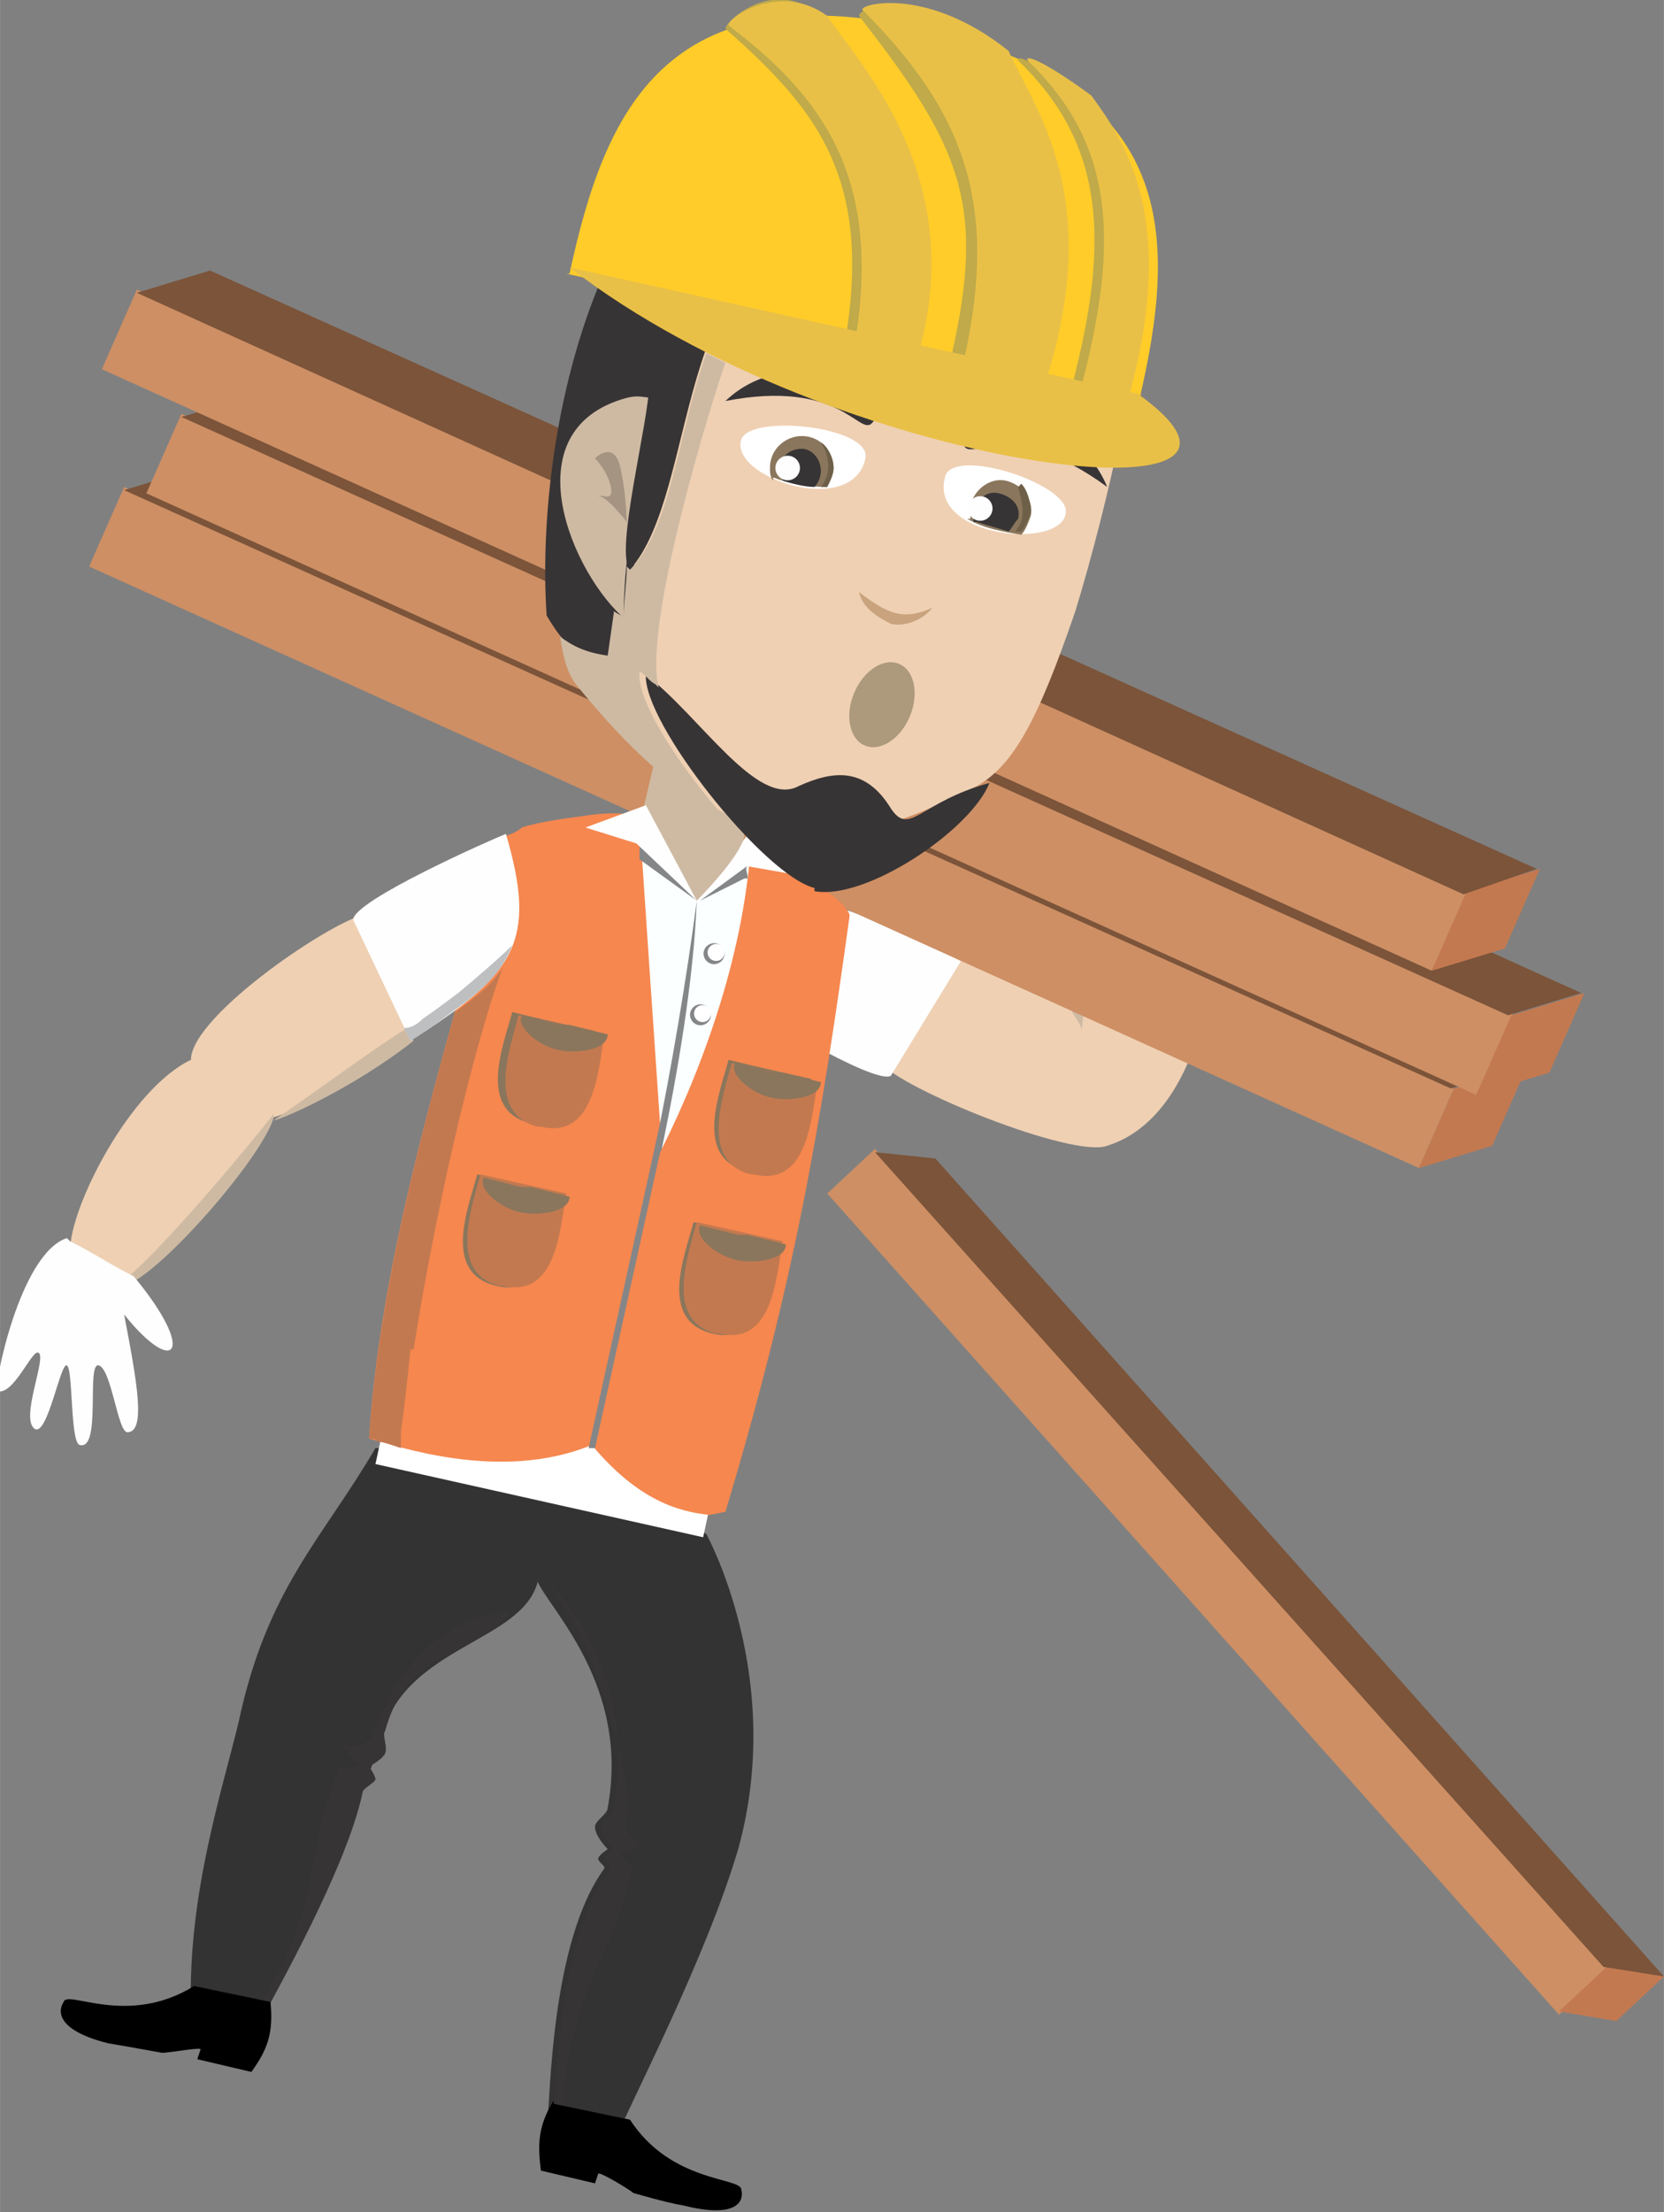 <?xml version="1.0" encoding="UTF-8"?>
<!DOCTYPE svg PUBLIC "-//W3C//DTD SVG 1.1//EN" "http://www.w3.org/Graphics/SVG/1.1/DTD/svg11.dtd">
<!-- Creator: CorelDRAW X6 -->
<svg xmlns="http://www.w3.org/2000/svg" xml:space="preserve" width="42.601mm" height="56.608mm" version="1.1" style="shape-rendering:geometricPrecision; text-rendering:geometricPrecision; image-rendering:optimizeQuality; fill-rule:evenodd; clip-rule:evenodd"
viewBox="0 0 523 695"
 xmlns:xlink="http://www.w3.org/1999/xlink">
 <rect x="0" y="0" width="523" height="695" fill="#808080" stroke="none"/>
 <defs>
  <style type="text/css">
   <![CDATA[
    .str0 {stroke:#373435;stroke-width:2.457}
    .fil8 {fill:#373435}
    .fil0 {fill:#4E5A62}
    .fil12 {fill:#848688}
    .fil18 {fill:#A59482}
    .fil22 {fill:#BDBFC1}
    .fil2 {fill:#C37950}
    .fil1 {fill:#CE8F64}
    .fil21 {fill:#E9C047}
    .fil11 {fill:#F5874F}
    .fil5 {fill:#FEFEFE}
    .fil19 {fill:#FFCC29}
    .fil15 {fill:black}
    .fil9 {fill:#100E11}
    .fil7 {fill:#333333}
    .fil14 {fill:#C9A37D}
    .fil4 {fill:#EFD0B3}
    .fil13 {fill:#FBFFFF}
    .fil10 {fill:white}
    .fil17 {fill:#6E6048}
    .fil3 {fill:#7B543A}
    .fil16 {fill:#8A765C}
    .fil23 {fill:#AD997C}
    .fil20 {fill:#C0AA49}
    .fil6 {fill:#CEBAA3}
   ]]>
  </style>
 </defs>
 <rect class="fil0" x="-3456" y="17" width="2652" height="3432"/>
 <polygon class="fil1" points="275,361 506,619 490,633 260,375 "/>
 <polygon class="fil2" points="523,621 505,618 490,632 508,635 "/>
 <polygon class="fil3" points="294,364 523,621 504,618 275,362 "/>
 <path class="fil4" d="M277 335l18 -36c25,7 41,16 42,18 1,-13 10,-59 20,-63l24 6c5,23 2,89 -33,100 -11,4 -65,-18 -71,-26z"/>
 <path class="fil5" d="M252 282l-21 31c4,4 44,28 49,25l22 -36c-6,-3 -30,-16 -50,-20z"/>
 <path class="fil6" d="M342 312c2,-16 5,-36 14,-50 -1,-1 -2,-2 -3,-3 -8,11 -15,46 -16,59 1,2 3,4 3,6 0,-1 1,-9 1,-11z"/>
 <polygon class="fil1" points="39,153 457,342 446,367 28,178 "/>
 <polygon class="fil2" points="480,335 457,342 446,367 469,360 "/>
 <polygon class="fil3" points="62,147 479,335 456,342 39,154 "/>
 <polygon class="fil1" points="57,130 476,319 464,344 46,155 "/>
 <polygon class="fil2" points="498,312 475,319 464,344 487,337 "/>
 <polygon class="fil3" points="81,124 497,312 474,319 57,131 "/>
 <polygon class="fil1" points="43,91 462,280 450,305 32,116 "/>
 <polygon class="fil2" points="484,273 461,280 450,305 473,298 "/>
 <polygon class="fil3" points="66,85 483,273 460,281 43,92 "/>
 <path class="fil7" d="M119 455c21,5 51,9 58,13l0 0c20,4 39,10 45,14 0,0 25,45 10,99 -10,34 -34,80 -38,90l-22 -4c1,-7 1,-57 18,-80 0,-1 -2,-2 -2,-3 0,-1 3,-3 3,-3 0,0 -4,-4 -4,-7 0,-2 4,-4 4,-6 7,-38 -18,-62 -22,-71 -5,19 -41,20 -49,48 -10,34 -34,80 -38,90l-22 -4c-1,-36 10,-69 15,-90 9,-42 26,-57 43,-86z"/>
 <path class="fil8" d="M163 506c-29,2 -40,24 -46,39 -2,4 -6,4 -10,3 3,2 3,5 6,6 -1,1 -4,2 -6,1 -11,24 -6,48 -27,77 0,1 -1,1 -1,2l3 1c0,0 0,0 0,0 4,-8 27,-48 32,-72 0,-1 4,-3 4,-4 0,-1 -2,-4 -2,-4 0,0 4,-2 5,-4 1,-2 -1,-6 0,-7 7,-26 26,-22 40,-38z"/>
 <path class="fil8" d="M168 494c14,8 32,63 29,78 -1,4 3,7 6,8 -4,0 -6,3 -8,2 0,1 2,4 4,4 -5,26 -22,43 -22,79 0,1 0,1 0,2l-3 -1c0,0 0,0 0,0 1,-9 1,-57 18,-79 0,-1 -2,-2 -2,-3 0,-1 3,-3 3,-3 0,0 -4,-4 -4,-7 0,-2 4,-4 4,-6 7,-43 -17,-68 -24,-74z"/>
 <polygon class="fil9" points="194,260 176,320 188,325 184,360 191,380 190,383 191,382 191,382 191,382 206,366 217,333 230,334 240,271 241,268 238,266 213,316 201,338 198,349 201,336 198,311 198,256 194,256 "/>
 <polygon class="fil10" points="126,423 229,446 221,483 118,460 "/>
 <path class="fil4" d="M115 287l20 35c-20,17 -47,29 -49,29 -4,14 -39,47 -46,52l-18 -10c0,-14 19,-51 38,-60 0,-14 46,-45 56,-46z"/>
 <path class="fil11" d="M238 266c0,0 30,17 29,22 -9,65 -17,114 -39,187l-5 1c-9,-1 -22,-4 -37,-22 -29,12 -62,0 -70,-2 4,-64 28,-134 42,-189 3,-1 5,-2 6,-3 6,-2 15,-3 22,-4 8,-1 13,0 13,0l39 10z"/>
 <polygon class="fil12" points="209,346 211,346 187,455 185,455 "/>
 <path class="fil13" d="M201 257c0,2 7,104 7,104 14,-28 26,-63 28,-96 0,0 -31,-8 -34,-9z"/>
 <polygon class="fil5" points="236,261 219,283 234,272 251,275 "/>
 <path class="fil12" d="M234 276l-14 7 15 -11c-1,1 0,2 0,4z"/>
 <path class="fil6" d="M206 237l32 7 -4 18c0,6 -15,21 -15,21 0,0 -19,-22 -17,-28l4 -17z"/>
 <path class="fil4" d="M186 136c0,0 -17,62 -3,79 45,54 72,58 122,33 13,-6 21,-21 33,-56 11,-36 20,-80 19,-91 -1,-11 -45,-27 -65,-37 -21,-10 -79,-7 -88,-1 -9,5 -17,73 -17,73z"/>
 <path class="fil8 str0" d="M192 84c-16,35 -21,78 -19,109 6,10 9,12 20,14l7 -41 16 -75 -24 -7z"/>
 <path class="fil14" d="M293 191c-3,4 -9,6 -13,5l0 0 0 0 0 0 0 0c-4,-2 -9,-5 -10,-10 9,7 14,9 23,5z"/>
 <path class="fil8" d="M228 126c21,-20 56,-3 46,7 -4,4 -10,-14 -46,-7z"/>
 <path class="fil6" d="M197 195c-17,-14 -37,-60 0,-70 4,-1 5,0 9,0 0,2 -1,3 -1,3 0,0 -9,39 -9,66z"/>
 <path class="fil8" d="M308 49c-43,-10 -107,-1 -104,72 0,11 -11,53 -6,58 22,-25 13,-100 63,-108 39,-6 37,23 37,23 0,0 103,-22 10,-45z"/>
 <path class="fil15" d="M85 629l-24 -5c-21,13 -40,1 -41,5 -2,3 -2,9 14,13 6,1 17,3 17,3 2,0 13,-2 12,-1l-1 3 17 4c5,-7 7,-12 6,-22z"/>
 <path class="fil15" d="M174 661l24 5c13,20 35,18 35,22 1,4 -2,9 -18,5 -6,-1 -16,-4 -16,-4 -1,-1 -11,-7 -11,-6l-1 3 -17 -4c-1,-8 -1,-14 4,-22z"/>
 <path class="fil8" d="M256 279c-16,-4 -54,-52 -53,-67 17,13 35,42 48,35 11,-5 21,-6 29,7 6,9 9,-2 31,-8 -6,15 -39,37 -55,34z"/>
 <path class="fil4" d="M243 224c4,-9 6,-13 27,-10 18,5 19,10 19,20 0,10 -11,2 -24,-1 -12,-3 -25,0 -22,-9z"/>
 <path class="fil12" d="M219 283c-3,23 -8,53 -13,77 0,3 0,6 2,1 5,-24 10,-53 11,-78z"/>
 <circle class="fil12" transform="matrix(0.115 0.025 -0.025 0.115 224.426 299.643)" r="28"/>
 <circle class="fil10" transform="matrix(0.093 0.021 -0.021 0.093 225.068 299.263)" r="28"/>
 <circle class="fil12" transform="matrix(0.115 0.025 -0.025 0.115 220.165 318.846)" r="28"/>
 <circle class="fil10" transform="matrix(0.093 0.021 -0.021 0.093 220.807 318.466)" r="28"/>
 <path class="fil10" d="M297 150c2,-10 39,2 38,11 -1,12 -43,8 -38,-11z"/>
 <path class="fil16" d="M304 163c5,3 11,4 17,5 1,-1 2,-3 3,-6 1,-5 -3,-10 -8,-11 -5,-1 -10,3 -11,8 0,1 0,3 0,4z"/>
 <path class="fil8" d="M307 164c3,1 7,2 10,3 1,-1 2,-3 3,-4 1,-4 -2,-7 -6,-8 -4,-1 -7,2 -8,6 0,1 0,2 0,3z"/>
 <circle class="fil5" transform="matrix(-0.159 -0.023 0.023 -0.159 308.097 159.766)" r="24"/>
 <path class="fil17" d="M320 153c1,4 3,10 -1,14 1,0 1,0 2,0 1,-1 2,-3 3,-6 0,-3 -1,-7 -3,-9z"/>
 <path class="fil8" d="M348 153c-11,-27 -50,-26 -45,-13 2,5 15,-9 45,13z"/>
 <path class="fil12" d="M201 270l18 13 -18 -18c0,1 0,3 0,5z"/>
 <path class="fil6" d="M128 323c-10,6 -30,21 -42,29 2,0 25,-10 44,-25l-2 -4z"/>
 <path class="fil6" d="M86 350c-7,9 -36,44 -48,53l1 1c11,-3 44,-41 47,-53z"/>
 <path class="fil16" d="M167 353c17,4 18,-18 20,-29 -9,-2 -18,-4 -26,-6 -3,11 -11,31 6,35z"/>
 <path class="fil2" d="M170 354c17,4 18,-18 20,-29 -9,-2 -18,-4 -27,-6 -3,11 -10,31 6,35z"/>
 <path class="fil16" d="M178 322l-2 0 -12 -3c-2,4 6,10 12,11 5,1 15,0 15,-5l-12 -3z"/>
 <path class="fil16" d="M235 368c17,4 18,-18 20,-29 -9,-2 -18,-4 -26,-6 -3,11 -11,31 6,35z"/>
 <path class="fil2" d="M237 369c17,4 18,-18 20,-29 -9,-2 -18,-4 -27,-6 -3,11 -10,31 6,35z"/>
 <path class="fil16" d="M245 337l-2 0 -12 -3c-2,4 6,10 12,11 5,1 15,0 15,-5l-12 -3z"/>
 <path class="fil16" d="M156 404c17,4 18,-18 20,-29 -9,-2 -18,-4 -26,-6 -3,11 -11,31 6,35z"/>
 <path class="fil2" d="M158 404c17,4 18,-18 20,-29 -9,-2 -18,-4 -27,-6 -3,11 -10,31 6,35z"/>
 <path class="fil16" d="M166 373l-2 0 -12 -3c-2,4 6,10 12,11 5,1 15,0 15,-5l-12 -3z"/>
 <path class="fil16" d="M224 419c17,4 18,-18 20,-29 -9,-2 -18,-4 -26,-6 -3,11 -11,31 6,35z"/>
 <path class="fil2" d="M226 419c17,4 18,-18 20,-29 -9,-2 -18,-4 -27,-6 -3,11 -10,31 6,35z"/>
 <path class="fil16" d="M234 388l-2 0 -12 -3c-2,4 6,10 12,11 5,1 15,0 15,-5l-12 -3z"/>
 <path class="fil18" d="M197 165c0,0 0,-9 -2,-18 -2,-9 -8,-3 -8,-3 0,0 4,4 5,9 1,5 -3,2 -4,3 2,-1 9,8 9,8z"/>
 <path class="fil19" d="M179 86c11,-51 30,-95 111,-77 81,18 80,66 68,117 -60,-13 -120,-27 -180,-40z"/>
 <path class="fil20" d="M340 30c-15,-11 -21,-13 -20,-11 27,26 29,56 17,102l15 3c15,-55 -1,-79 -12,-94z"/>
 <path class="fil20" d="M257 4c-15,-11 -29,3 -29,5 27,24 46,45 38,96l20 4c15,-55 -19,-90 -29,-105z"/>
 <path class="fil20" d="M313 15c-25,-20 -43,-13 -43,-10 32,41 40,59 29,107l26 6c18,-58 -4,-85 -12,-103z"/>
 <path class="fil21" d="M359 124l-180 -40c84,65 237,82 179,40 0,0 0,-1 1,0z"/>
 <path class="fil21" d="M317 16c-25,-20 -46,-15 -46,-13 32,32 43,61 32,110l26 6c18,-58 -4,-85 -12,-103z"/>
 <path class="fil21" d="M260 5c-15,-11 -32,1 -31,3 29,22 48,47 40,98l20 4c15,-55 -19,-90 -29,-105z"/>
 <path class="fil21" d="M343 30c-15,-11 -21,-13 -20,-11 27,26 29,56 17,102l15 3c15,-55 -1,-79 -12,-94z"/>
 <path class="fil6" d="M207 216c-5,-20 17,-91 21,-102 -2,-1 -4,-2 -6,-3 -9,25 -11,55 -24,68 0,0 0,0 -1,-1 0,5 -1,11 -1,16 -1,-1 -2,-1 -3,-2l-2 14c-7,-1 -11,-3 -15,-6 1,6 2,11 5,15 17,21 32,34 46,41l0 0c-14,-16 -27,-36 -26,-45 2,1 3,3 5,4z"/>
 <polygon class="fil5" points="203,253 219,283 200,265 184,260 "/>
 <path class="fil5" d="M159 262c-5,2 -48,21 -48,27l18 38c33,-21 40,-31 30,-65z"/>
 <path class="fil22" d="M144 312c-4,3 -8,6 -11,8 -2,2 -4,3 -6,3l2 4c5,-3 9,-6 13,-9 10,-7 16,-13 19,-21 -4,4 -11,10 -17,15z"/>
 <path class="fil2" d="M130 424c6,-39 18,-93 28,-120 -3,5 -8,9 -15,14 -12,43 -24,90 -27,134 1,0 2,0 3,1 2,0 4,1 7,2 0,-2 0,-5 0,-5 1,-7 2,-16 3,-26z"/>
 <path class="fil5" d="M22 390c8,4 12,7 20,11 20,24 13,32 -3,12 4,21 7,37 1,37 -3,0 -5,-20 -9,-21 -4,-1 1,27 -6,25 -3,-1 -2,-24 -4,-25 -2,-1 -6,22 -10,20 -5,-3 4,-23 1,-24 -2,-1 -8,14 -13,12 -1,-1 7,-43 22,-48z"/>
 <ellipse class="fil23" transform="matrix(0.313 0.131 -0.131 0.313 277.206 221.422)" rx="28" ry="41"/>
 <path class="fil10" d="M272 144c2,-10 -36,-14 -39,-6 -4,12 35,25 39,6z"/>
 <path class="fil16" d="M243 150c5,2 11,3 17,3 1,-2 2,-4 2,-6 0,-5 -4,-10 -10,-10 -5,0 -10,4 -10,10 0,1 0,3 1,4z"/>
 <path class="fil8" d="M246 151c3,1 7,2 10,2 1,-1 2,-3 2,-5 0,-4 -3,-7 -6,-7 -4,0 -7,3 -7,6 0,1 0,2 1,3z"/>
 <circle class="fil5" transform="matrix(-0.159 -0.023 0.023 -0.159 247.569 147.044)" r="24"/>
 <path class="fil17" d="M258 139c2,3 4,9 0,14 1,0 1,0 2,0 1,-2 2,-4 2,-6 0,-3 -2,-7 -4,-8z"/>
</svg>
